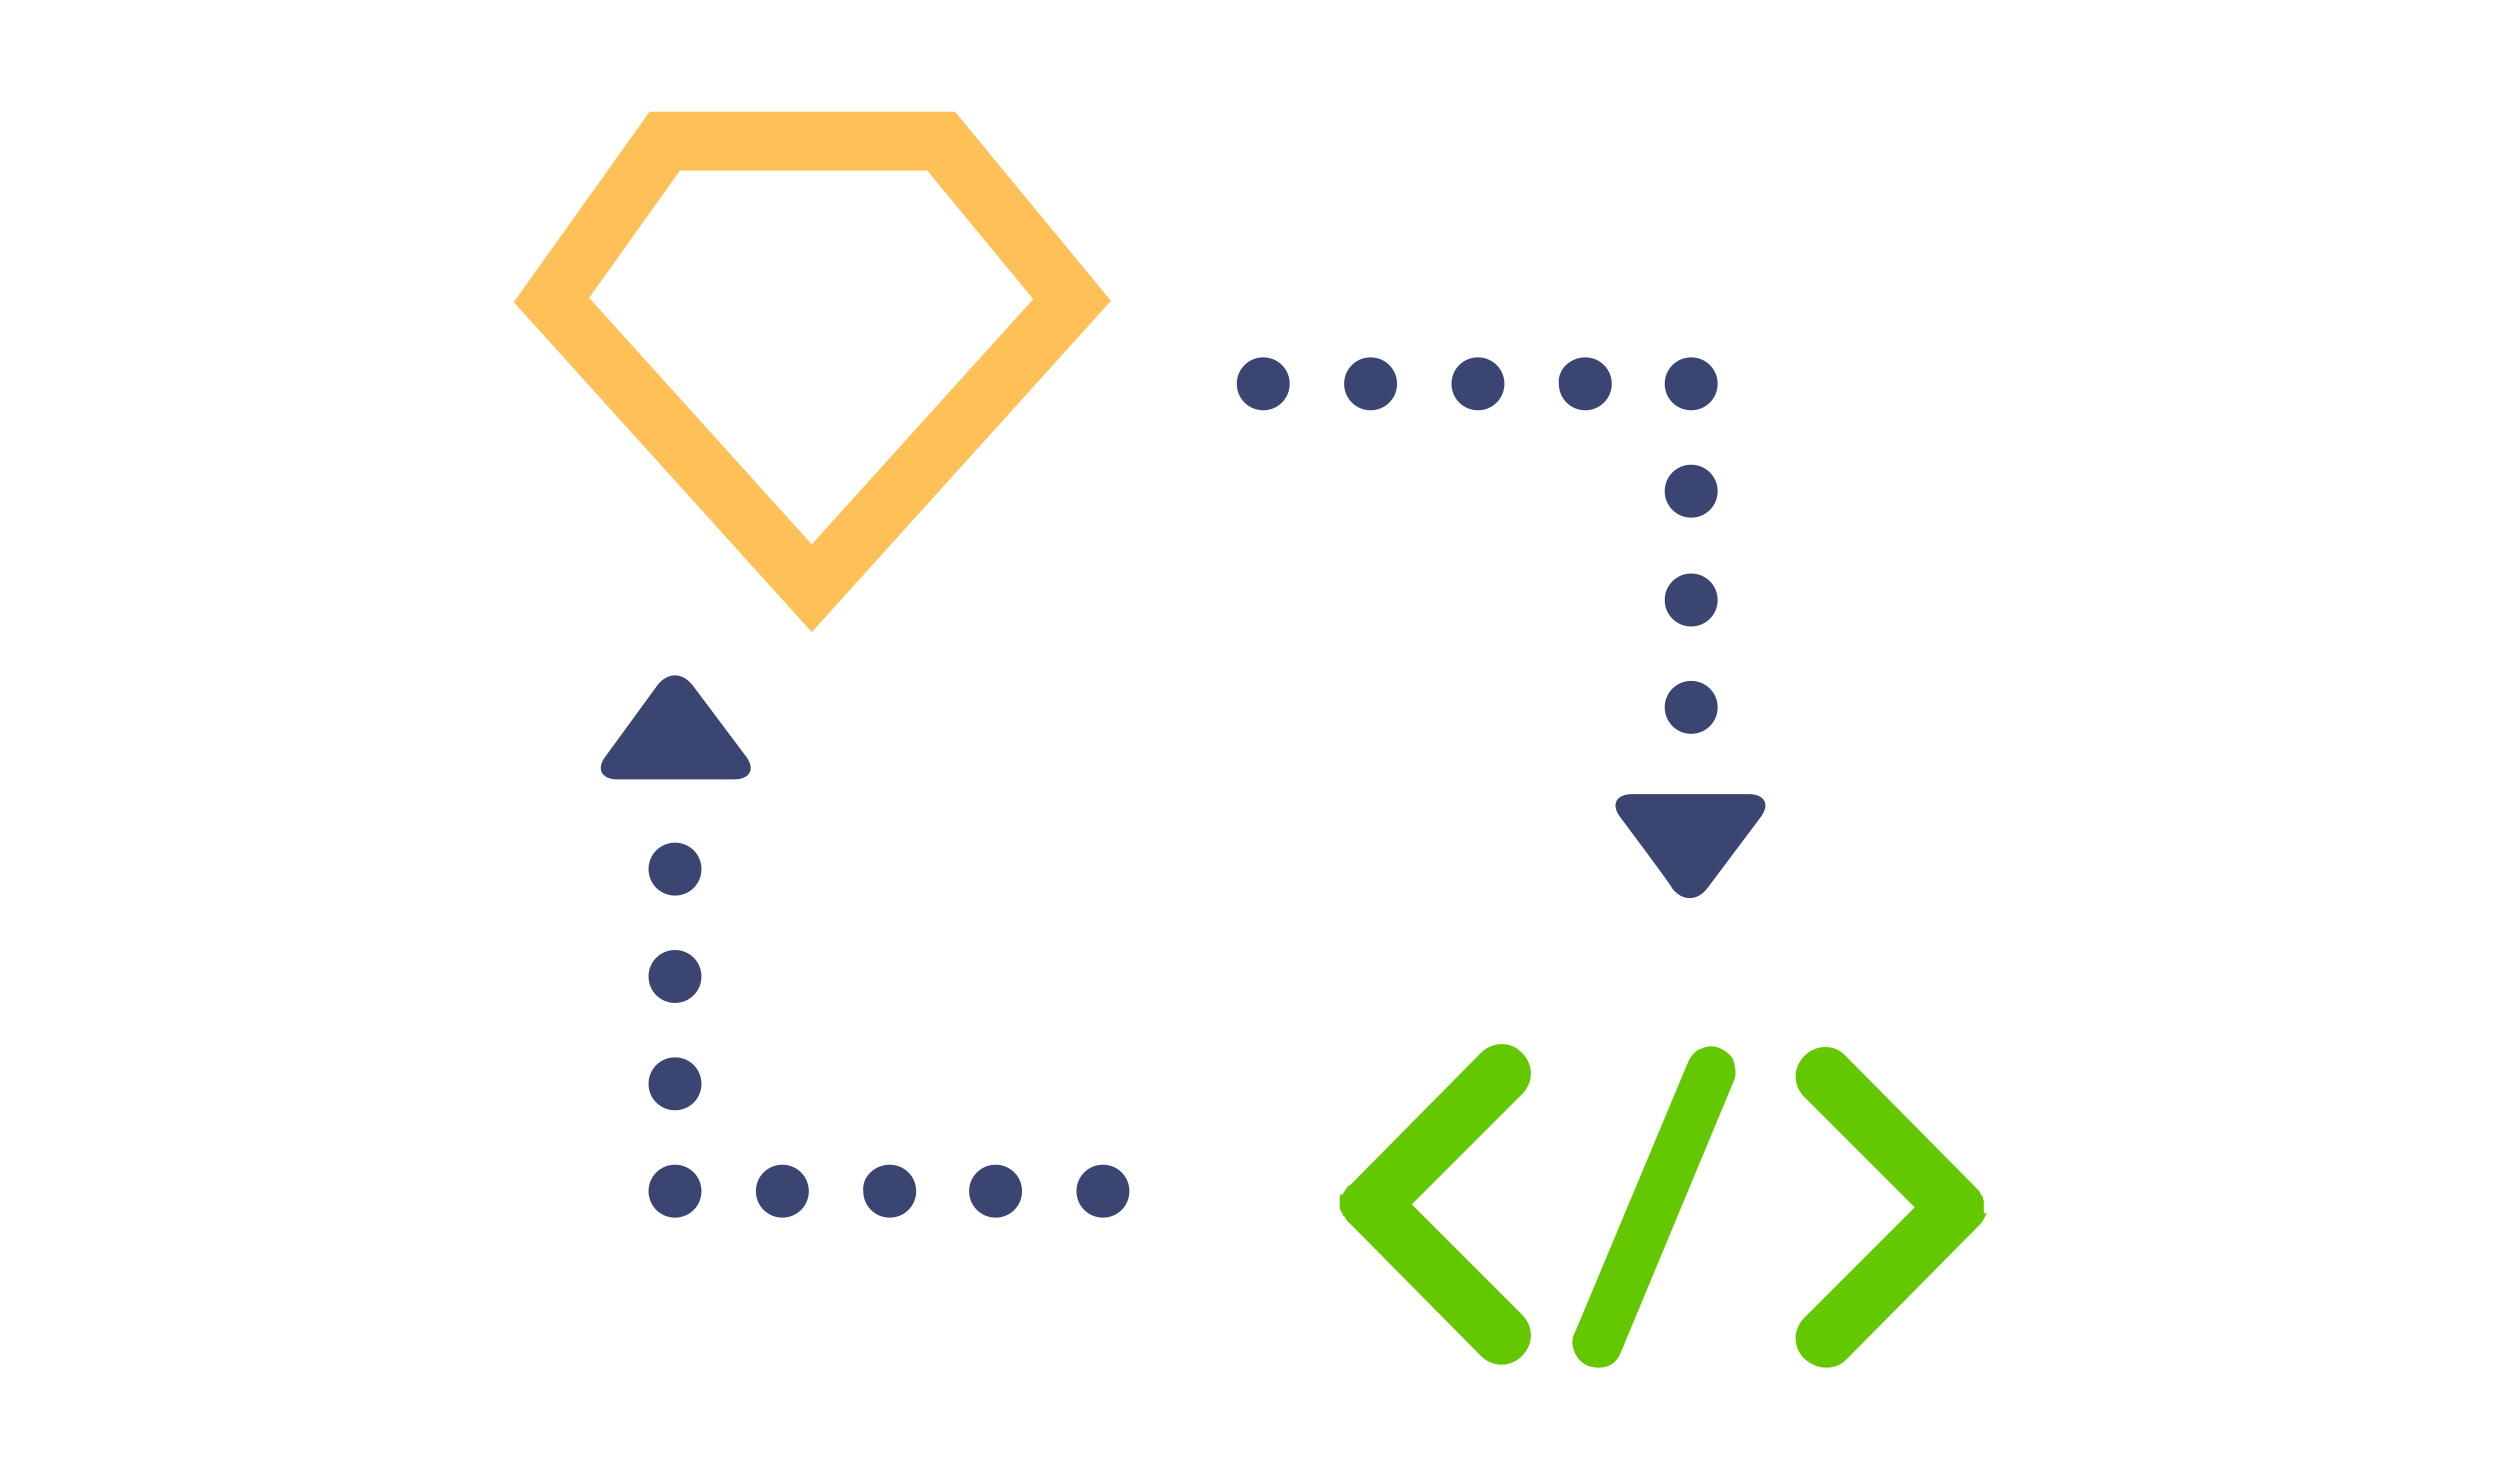 <svg width="170" height="100" xmlns="http://www.w3.org/2000/svg" viewBox="-255 347 101 100">
    <g fill="#3B4572">
        <path d="M-203.6 371.3c1 0 1.8.8 1.8 1.8s-.8 1.8-1.8 1.8-1.8-.8-1.8-1.8.8-1.8 1.8-1.8zM-196.3 371.3c1 0 1.8.8 1.8 1.8s-.8 1.8-1.8 1.8-1.8-.8-1.8-1.8.8-1.8 1.8-1.8zM-189 371.3c1 0 1.8.8 1.8 1.8s-.8 1.8-1.8 1.8-1.8-.8-1.8-1.8.8-1.8 1.8-1.8zM-181.7 371.3c1 0 1.8.8 1.8 1.8s-.8 1.8-1.8 1.8-1.8-.8-1.8-1.8c-.1-1 .8-1.8 1.8-1.8zM-174.5 371.3c1 0 1.8.8 1.8 1.8s-.8 1.8-1.8 1.8-1.8-.8-1.8-1.8.8-1.8 1.8-1.8zM-174.5 378.6c1 0 1.8.8 1.8 1.8s-.8 1.8-1.8 1.8-1.8-.8-1.8-1.8.8-1.8 1.8-1.8zM-174.5 386c1 0 1.8.8 1.8 1.8s-.8 1.8-1.8 1.8-1.8-.8-1.8-1.8.8-1.8 1.8-1.8zM-174.5 393.3c1 0 1.8.8 1.8 1.8s-.8 1.8-1.8 1.8-1.8-.8-1.8-1.8.8-1.8 1.8-1.8zM-179.3 402.6c-.7-.9-.3-1.6.8-1.6h7.9c1.1 0 1.5.7.8 1.6l-3.6 4.8c-.7.9-1.7.9-2.4 0 .1 0-3.5-4.8-3.5-4.8z"/>
    </g>
    <g fill="#3B4572">
        <path d="M-243.6 426.2c1 0 1.8.8 1.8 1.8s-.8 1.8-1.8 1.8-1.8-.8-1.8-1.8.8-1.8 1.8-1.8zM-236.3 426.2c1 0 1.8.8 1.8 1.8s-.8 1.8-1.8 1.8-1.8-.8-1.8-1.8.8-1.8 1.8-1.8zM-229 426.2c1 0 1.8.8 1.8 1.8s-.8 1.8-1.8 1.8-1.8-.8-1.8-1.8c-.1-1 .8-1.8 1.8-1.8zM-221.8 426.2c1 0 1.8.8 1.8 1.8s-.8 1.8-1.8 1.8-1.8-.8-1.8-1.8.8-1.8 1.8-1.8zM-214.5 426.2c1 0 1.8.8 1.8 1.8s-.8 1.8-1.8 1.8-1.8-.8-1.8-1.8.8-1.8 1.8-1.8zM-243.6 404.3c1 0 1.8.8 1.8 1.8s-.8 1.8-1.8 1.8-1.8-.8-1.8-1.8.8-1.8 1.8-1.8zM-243.6 411.6c1 0 1.8.8 1.8 1.8s-.8 1.8-1.8 1.8-1.8-.8-1.8-1.8.8-1.8 1.8-1.8zM-243.6 418.9c1 0 1.8.8 1.8 1.8s-.8 1.8-1.8 1.8-1.8-.8-1.8-1.8.8-1.8 1.8-1.8zM-248.3 398.4c-.7.9-.3 1.6.8 1.6h7.9c1.1 0 1.5-.7.8-1.6l-3.6-4.8c-.7-.9-1.7-.9-2.4 0l-3.5 4.8z"/>
    </g>
    <path d="M-252 367.4l17.7 19.6 17.7-19.6-8.9-10.8h-18.8l-7.7 10.8z" fill="none" stroke="#FFC057" stroke-width="4" stroke-linecap="square"/>
    <path d="M-198.2 428.2l.2-.3s0-.1.1-.1c0-.1.1-.2.2-.2l8.9-9c.4-.4.9-.6 1.4-.6.6 0 1 .2 1.4.6.4.4.6.9.6 1.4s-.2 1-.6 1.4l-7.5 7.5 7.5 7.5c.4.4.6.9.6 1.4s-.2 1-.6 1.4c-.4.4-.9.6-1.4.6s-1-.2-1.4-.6l-8.9-9c-.1 0-.1-.1-.2-.2s-.1-.2-.2-.3c-.1 0-.1-.1-.1-.1 0-.1 0-.1-.1-.2 0 0 0-.1-.1-.2v-.8l.1-.3c0 .2.1.2.1.1 0 .1 0 .1 0 0zM-154.4 429.5l-.2.4-.2.3-9.1 9.2c-.4.4-.8.6-1.4.6s-1-.2-1.5-.6c-.4-.4-.6-.9-.6-1.4s.2-1 .6-1.4l7.5-7.5-7.5-7.5c-.4-.4-.6-.9-.6-1.4s.2-1 .6-1.4c.4-.4.9-.6 1.4-.6.6 0 1 .2 1.4.6l9.1 9.2c0 .1.1.2.1.2 0 .1.1.1.1.1l.1.4v.8zM-179.3 439c-.3.7-.8 1-1.5 1s-1.2-.3-1.5-.8c-.3-.5-.4-1.1-.1-1.6l7.7-18.4c.2-.4.5-.8.9-.9.4-.2.9-.2 1.3 0s.8.5.9.9.2.9 0 1.3l-7.7 18.5z" fill="#64C800"/>
</svg>

